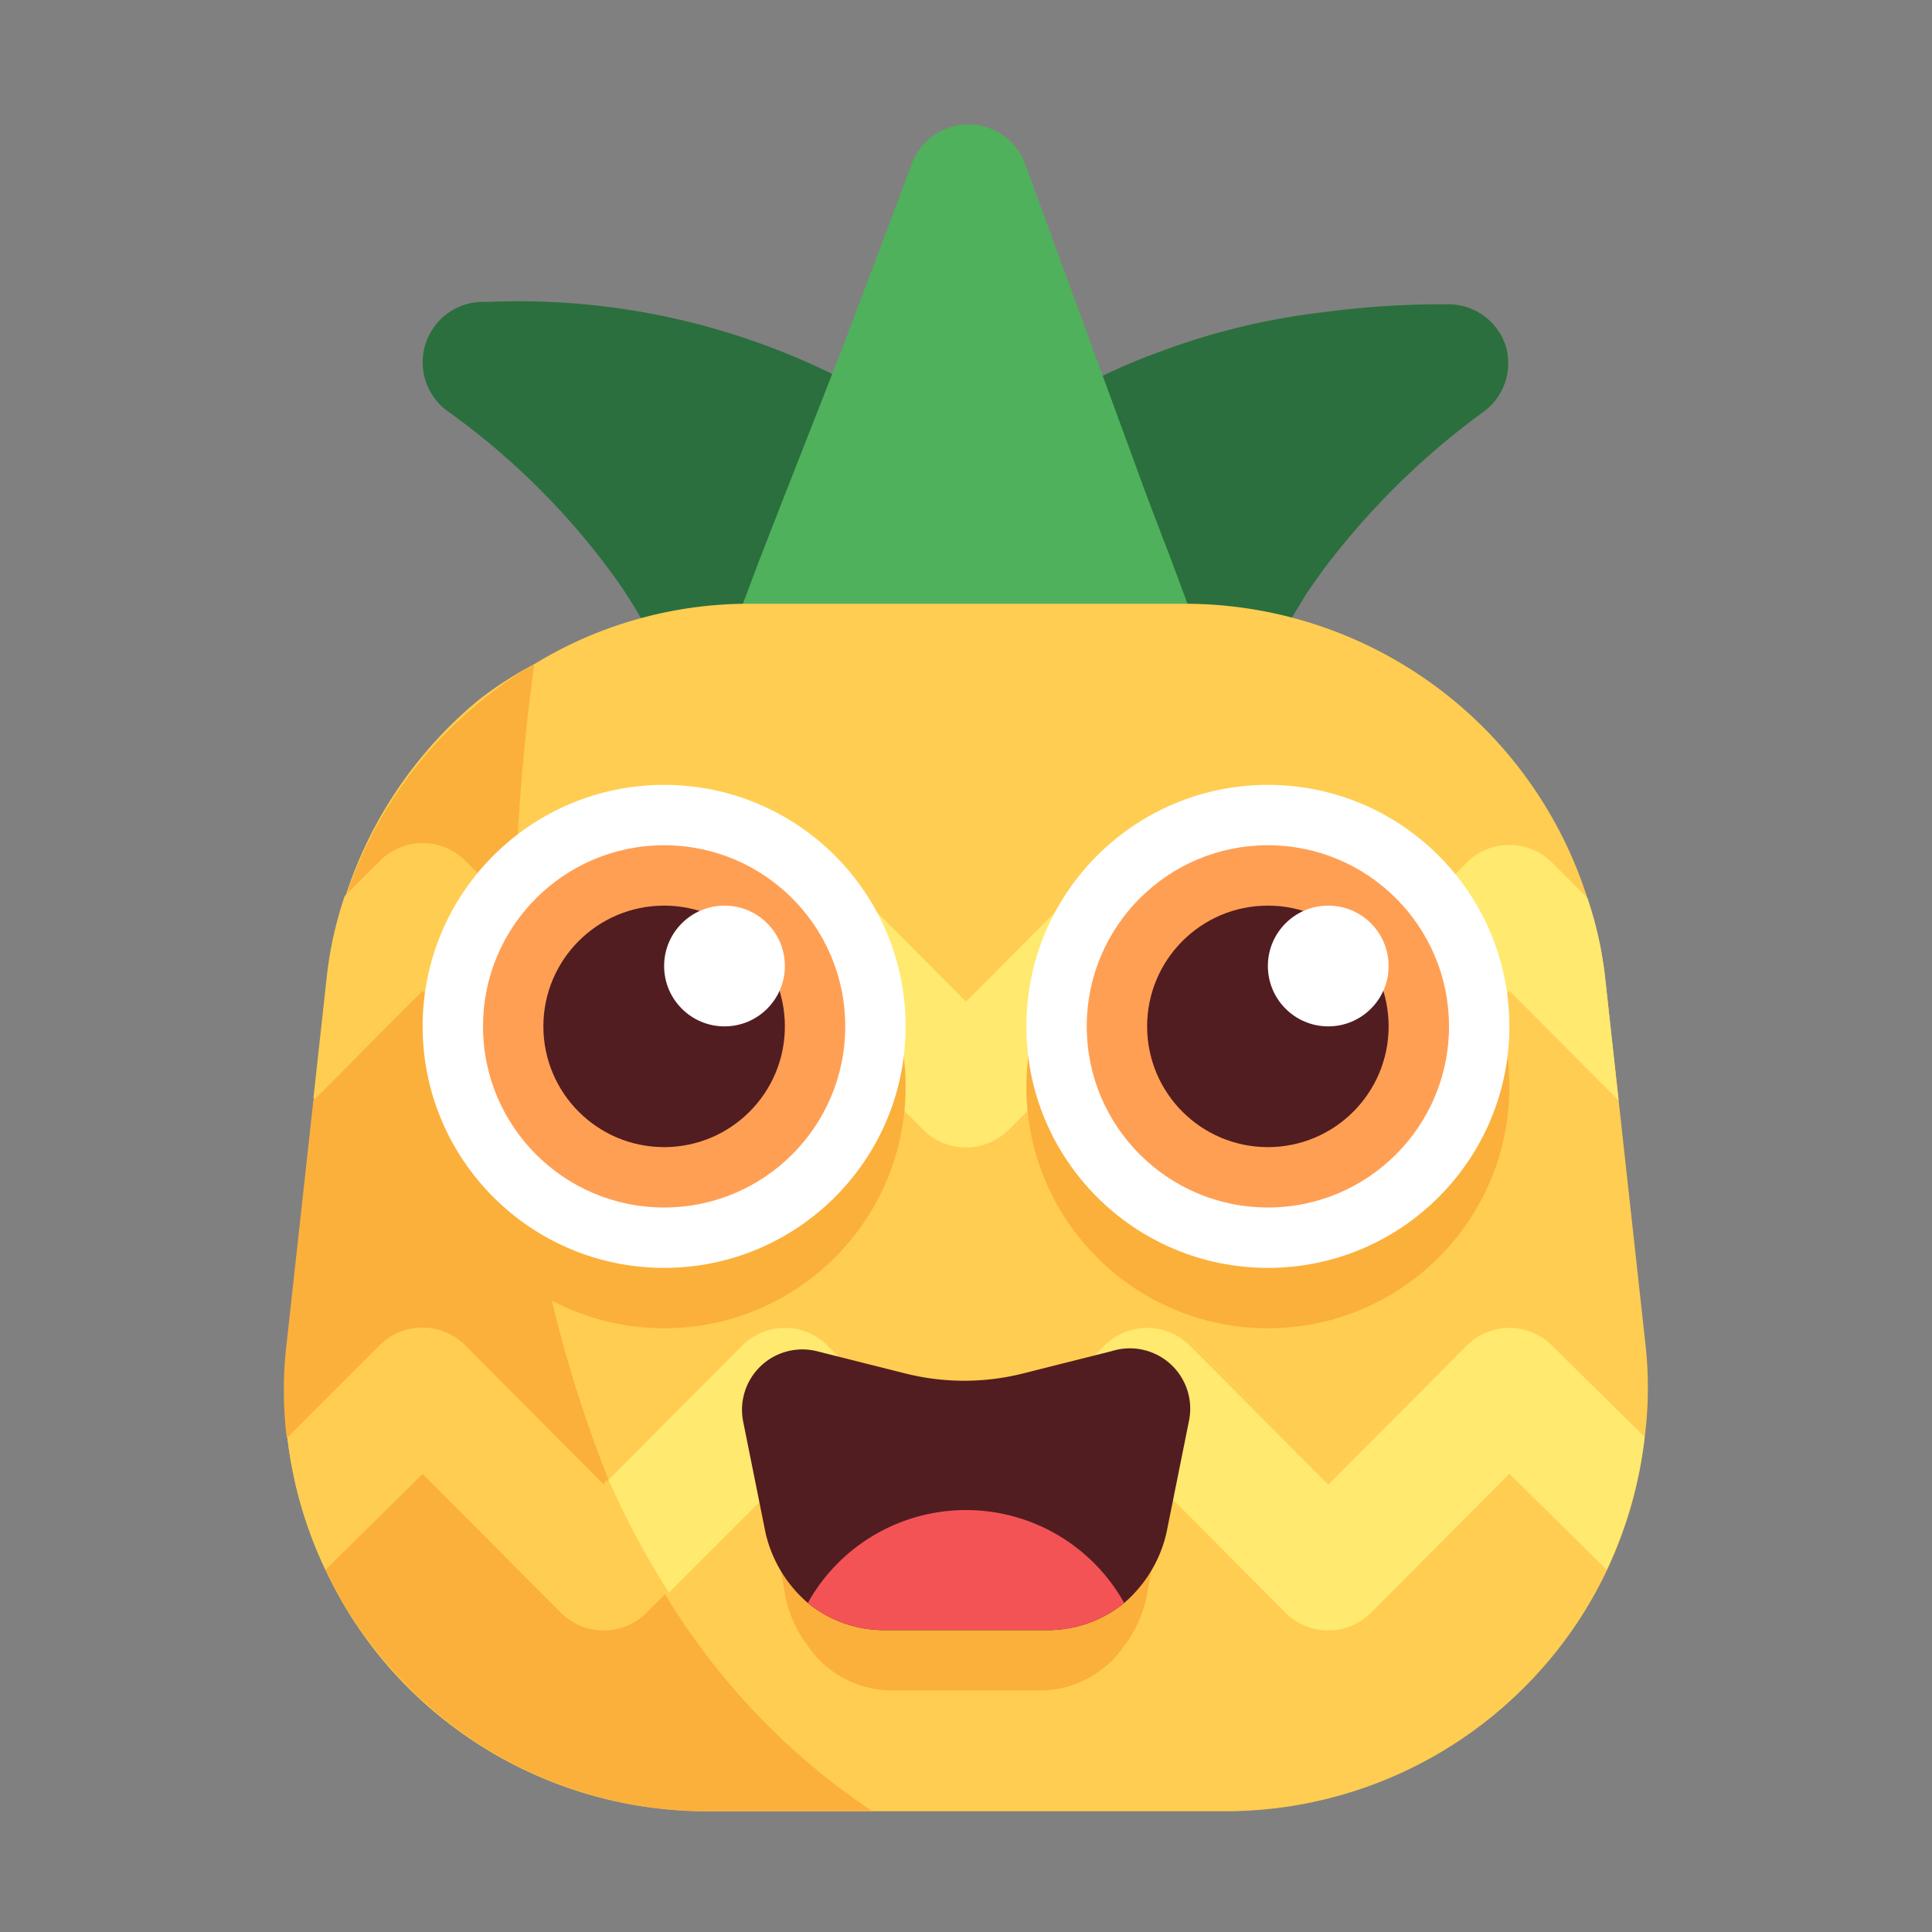 <?xml version="1.0" encoding="UTF-8" standalone="no"?> <svg xmlns="http://www.w3.org/2000/svg" viewBox="0 0 32 32"><rect x="0" y="0" width="32" height="32" fill="#808080" stroke="none"/><defs><style>.cls-1{fill:#2b6f3e;}.cls-2{fill:#4fb15c;}.cls-3{fill:#ffcd51;}.cls-4{fill:#fbb03b;}.cls-5{fill:#ffe96f;}.cls-6{fill:#fff;}.cls-7{fill:#ff9f54;}.cls-8{fill:#511d21;}.cls-9{fill:#f45356;}</style></defs><title>pineapple 4</title><g id="pineapple_4" data-name="pineapple 4"><path class="cls-1" d="M15.76,8a.55.55,0,0,1,0,.18L15,11.24a1,1,0,0,1-.7.72l-1.76.5a.84.84,0,0,1-.27,0,1,1,0,0,1-1-.71A7.59,7.59,0,0,0,10.1,9.45h0A12.1,12.1,0,0,0,7.4,6.8a1,1,0,0,1-.35-1.11A1,1,0,0,1,8,5h.1a11.81,11.81,0,0,1,7.27,2.13A1,1,0,0,1,15.76,8Z"/><path class="cls-1" d="M24.6,6.8a12.64,12.64,0,0,0-2.7,2.66l-.26.37-.12.2a6.94,6.94,0,0,0-.8,1.76,1,1,0,0,1-1,.71.84.84,0,0,1-.27,0L17.77,12h0a1,1,0,0,1-.7-.72l-.77-3.06a.55.55,0,0,1,0-.18,1,1,0,0,1,.4-.87,9.85,9.85,0,0,1,2.5-1.34l.22-.08a11.51,11.51,0,0,1,2.51-.58,14.78,14.78,0,0,1,2-.13H24a1,1,0,0,1,.94.69A1,1,0,0,1,24.6,6.8Z"/><path class="cls-2" d="M19.77,11.64A1,1,0,0,1,19,12h-.17a16.3,16.3,0,0,0-5.66,0,1,1,0,0,1-.94-.35,1,1,0,0,1-.17-1l.52-1.38.39-1,1-2.55,1.13-3a1,1,0,0,1,1.88,0L19,8.23l.27.71.09.23.55,1.48A1,1,0,0,1,19.77,11.64Z"/><path class="cls-3" d="M27.24,23.82a7,7,0,0,1-.63,2.2,6.89,6.89,0,0,1-1.1,1.65A7,7,0,0,1,20.3,30H11.7a7,7,0,0,1-5.21-2.33A6.89,6.89,0,0,1,5.39,26a7,7,0,0,1-.63-2.2,6.5,6.5,0,0,1,0-1.59l.44-4,.22-2a6.23,6.23,0,0,1,.3-1.36,7,7,0,0,1,2.2-3.25A6.11,6.11,0,0,1,8.85,11a6.81,6.81,0,0,1,3.52-1h7.26a7,7,0,0,1,6.66,4.87,6.23,6.23,0,0,1,.3,1.36l.22,2,.44,4A6.5,6.5,0,0,1,27.24,23.82Z"/><path class="cls-4" d="M7.71,22.29,10,24.59l.08-.08A21.25,21.25,0,0,1,8.61,18L7,16.41,5.19,18.23l-.44,4a6.5,6.5,0,0,0,0,1.59l1.53-1.53A1,1,0,0,1,7.71,22.29Z"/><path class="cls-4" d="M9.29,26.71,7,24.41,5.39,26a6.89,6.89,0,0,0,1.1,1.65A7,7,0,0,0,11.7,30h2.75A11.4,11.4,0,0,1,11,26.38l-.33.33A1,1,0,0,1,9.29,26.71Z"/><path class="cls-4" d="M7.71,14.29l.82.82A34,34,0,0,1,8.85,11a6.11,6.11,0,0,0-.94.66,7,7,0,0,0-2.2,3.25l.58-.58A1,1,0,0,1,7.71,14.29Z"/><path class="cls-5" d="M8.61,18l.68.68a1,1,0,0,0,1.42,0L13,16.41l2.29,2.3a1,1,0,0,0,1.42,0L19,16.41l2.29,2.3a1,1,0,0,0,1.42,0L25,16.41l1.81,1.82-.22-2a6.23,6.23,0,0,0-.3-1.36l-.58-.58a1,1,0,0,0-1.42,0L22,16.59l-2.29-2.3a1,1,0,0,0-1.42,0L16,16.59l-2.29-2.3a1,1,0,0,0-1.42,0L10,16.59,8.53,15.11C8.51,16,8.53,17,8.61,18Z"/><path class="cls-3" d="M8.61,18c-.08-1-.1-2-.08-2.92l-.82-.82a1,1,0,0,0-1.42,0l-.58.58a6.23,6.23,0,0,0-.3,1.36l-.22,2L7,16.41Z"/><path class="cls-5" d="M25.71,22.29a1,1,0,0,0-1.42,0L22,24.59l-2.29-2.3a1,1,0,0,0-1.42,0L16,24.59l-2.29-2.3a1,1,0,0,0-1.42,0l-2.21,2.22a13.76,13.76,0,0,0,1,1.87l2-2,2.29,2.3a1,1,0,0,0,1.42,0L19,24.41l2.29,2.3a1,1,0,0,0,1.42,0L25,24.41,26.61,26a7,7,0,0,0,.63-2.2Z"/><path class="cls-3" d="M10,24.59l-2.29-2.3a1,1,0,0,0-1.42,0L4.76,23.82A7,7,0,0,0,5.39,26L7,24.41l2.29,2.3a1,1,0,0,0,1.42,0l.33-.33a13.76,13.76,0,0,1-1-1.87Z"/><circle class="cls-4" cx="21" cy="18" r="4"/><circle class="cls-6" cx="21" cy="17" r="4"/><circle class="cls-7" cx="21" cy="17" r="3"/><circle class="cls-8" cx="21" cy="17" r="2"/><circle class="cls-6" cx="22" cy="16" r="1"/><circle class="cls-4" cx="11" cy="18" r="4"/><circle class="cls-6" cx="11" cy="17" r="4"/><circle class="cls-7" cx="11" cy="17" r="3"/><circle class="cls-8" cx="11" cy="17" r="2"/><circle class="cls-6" cx="12" cy="16" r="1"/><path class="cls-4" d="M19.34,24.55,19,26.39a2,2,0,0,1-.38.87,1.68,1.68,0,0,1-.25.29,1.7,1.7,0,0,1-1.14.45H14.77a1.7,1.7,0,0,1-1.14-.45,1.68,1.68,0,0,1-.25-.29,2,2,0,0,1-.38-.87l-.34-1.84a1,1,0,0,1,1.11-1.17l1.33.37h0a3.29,3.29,0,0,0,1.76,0h0l1.33-.37A1,1,0,0,1,19.34,24.55Z"/><path class="cls-8" d="M19.69,23.55l-.37,1.84a2.17,2.17,0,0,1-.7,1.16,2,2,0,0,1-1.26.45H14.64a2,2,0,0,1-1.26-.45,2.17,2.17,0,0,1-.7-1.16l-.37-1.84a1,1,0,0,1,1.22-1.17l1.47.37h0a4,4,0,0,0,1.94,0h0l1.47-.37A1,1,0,0,1,19.69,23.55Z"/><path class="cls-9" d="M18.62,26.55a2,2,0,0,1-1.26.45H14.64a2,2,0,0,1-1.26-.45,3,3,0,0,1,5.24,0Z"/></g></svg>